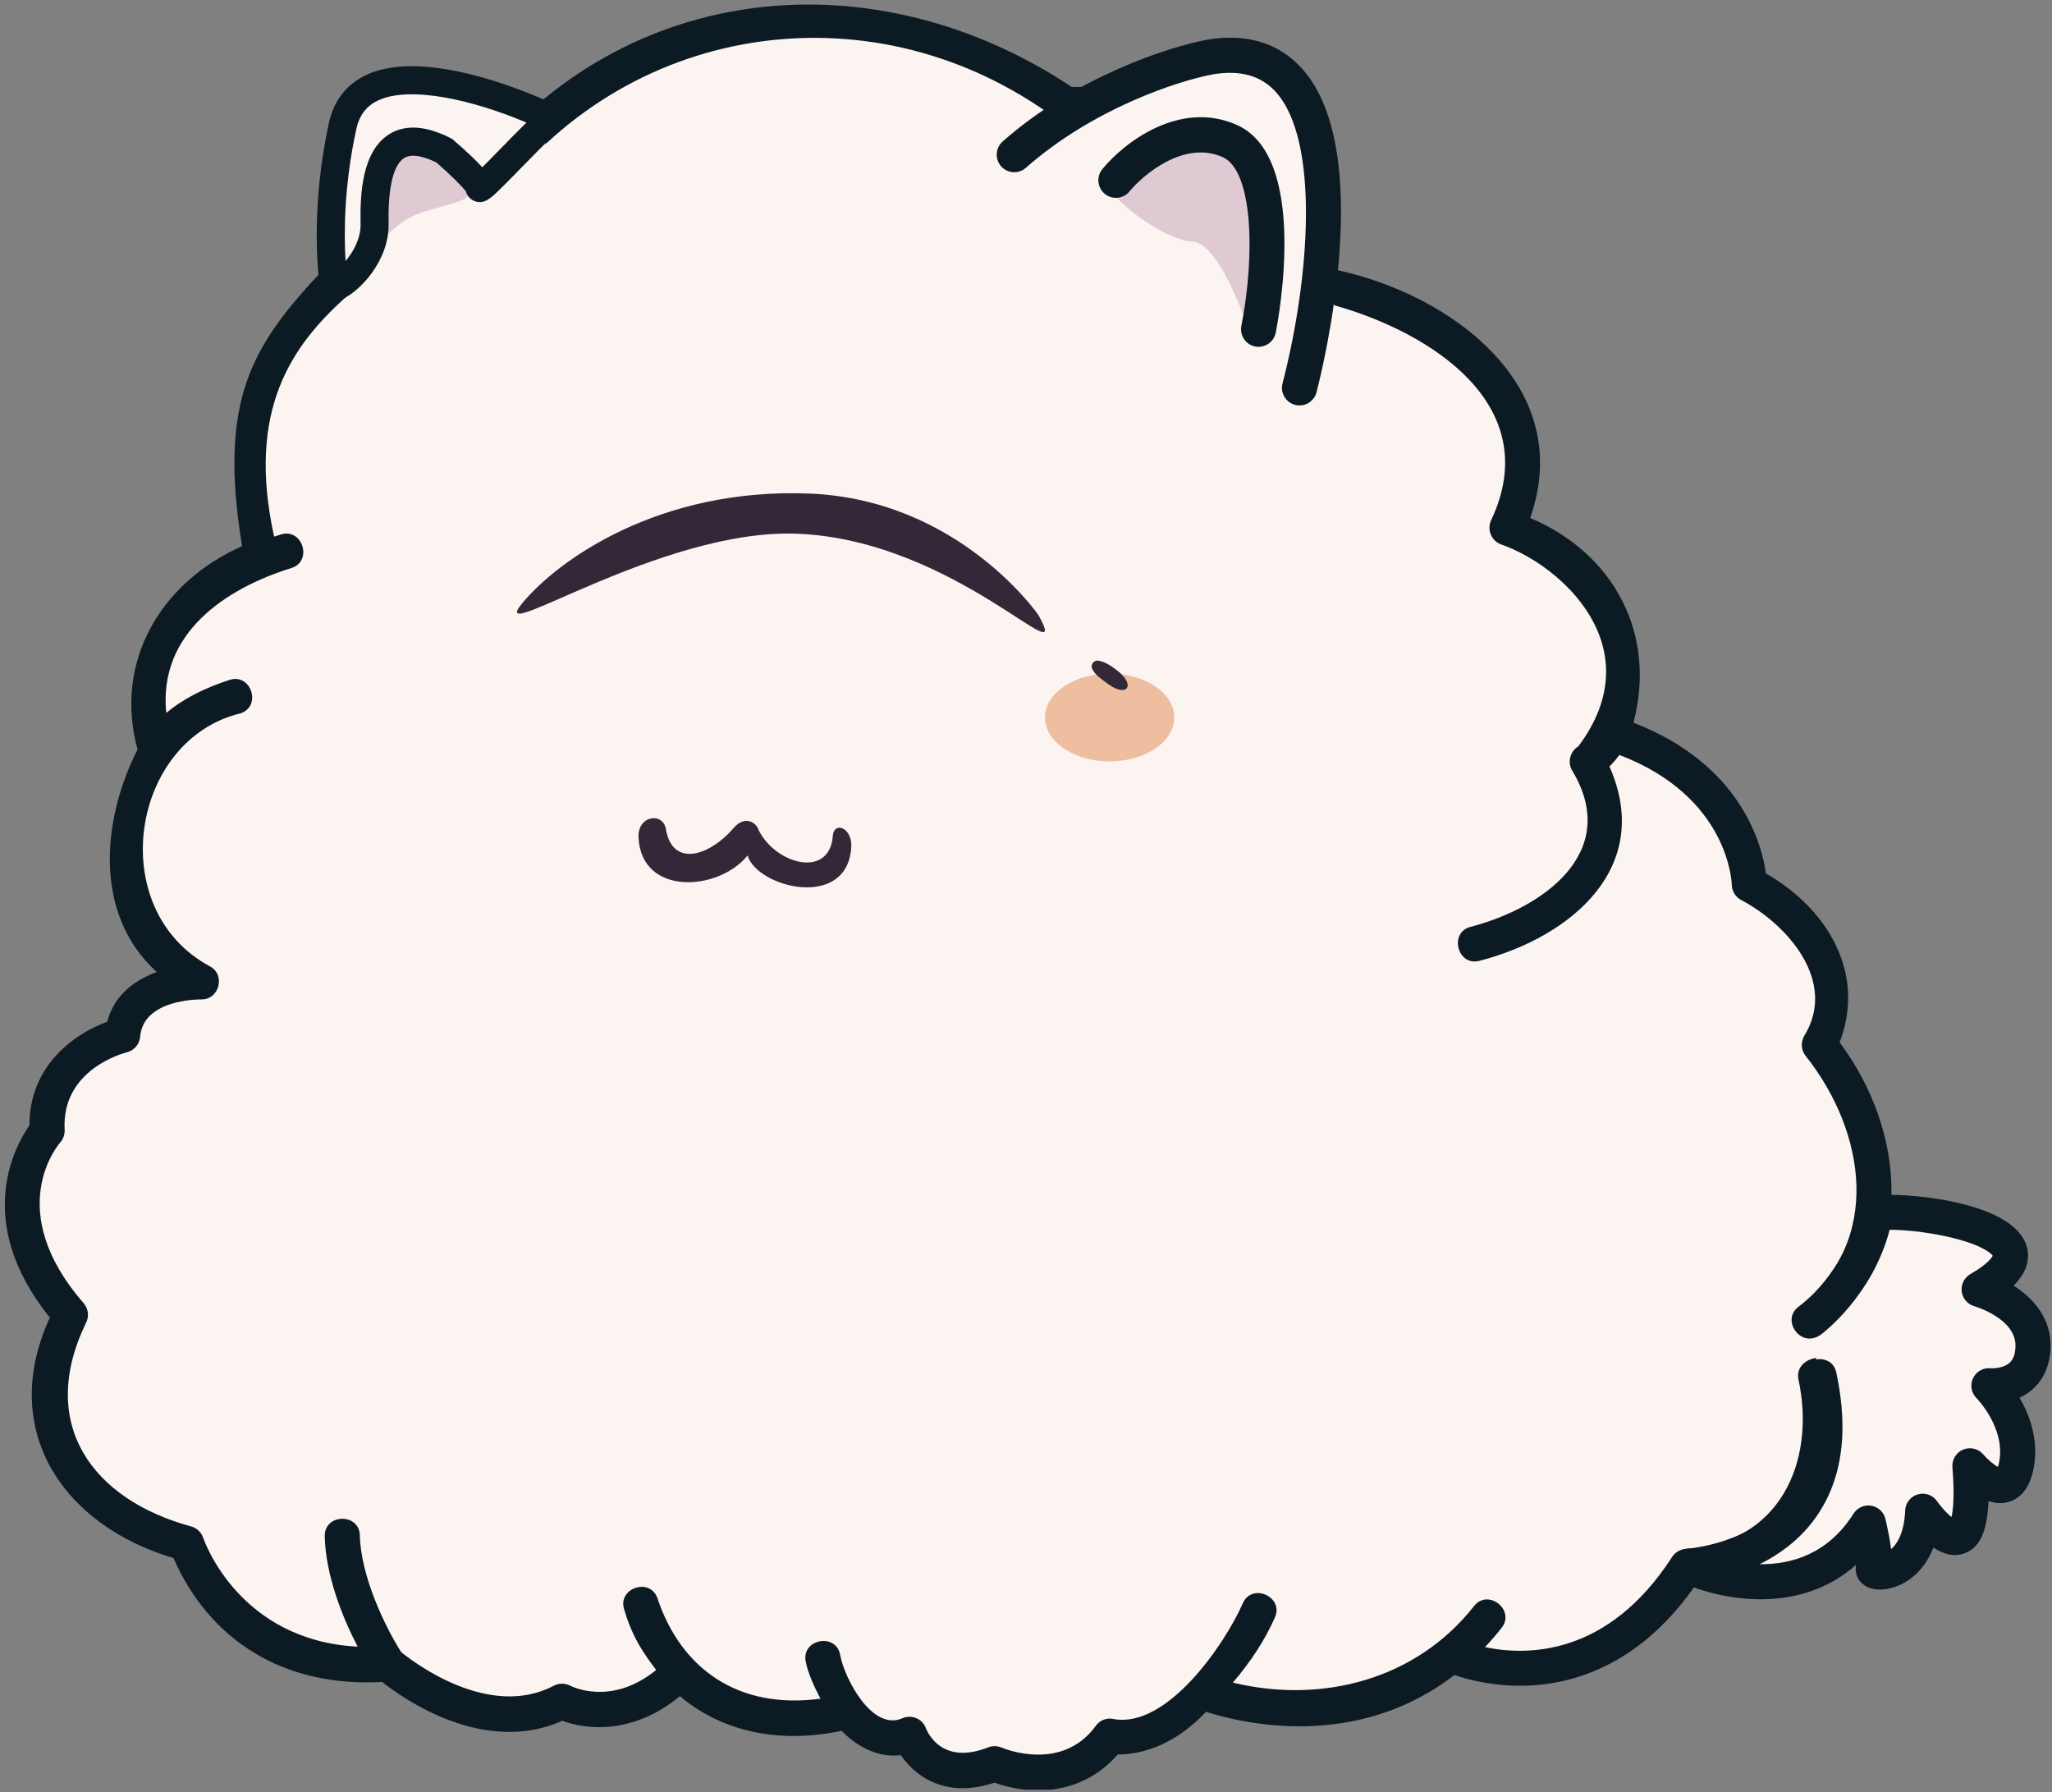 <svg width="229" height="200" viewBox="0 0 229 200" fill="none" xmlns="http://www.w3.org/2000/svg">
<rect x="0" y="0" width="229" height="200" fill="#808080" stroke="none"/>
<g clip-path="url(#clip0_1428_3004)">
<path d="M38.774 31.772C38.257 25.95 47.851 20.23 54.613 20.23C67.543 1.022 91.249 -5.463 119.669 11.556C131.811 6.22 148.097 19.673 147.153 31.772C165.62 31.772 174.293 50.89 168.09 57.5C187.309 67.261 177.829 74.778 180.934 81.004C185.543 83.849 195.125 92.127 194.706 97.164C198.825 99.028 206.163 107.113 202.905 116.4C206.132 119.664 211.371 127.793 209.346 135.286C208.321 147.813 202.889 173.353 189.353 175.303C186.126 175.303 171.728 195.641 163.905 183.42C160.815 185.429 145.822 198.026 135.884 187.857C134.967 187.939 135.817 189.12 130.797 191.91C113.533 201.502 106.324 196.245 93.426 191.349C87.462 192.224 80.046 189.301 75.641 187.857C60.945 191.71 50.004 190.866 42.161 185.389C37.956 185.487 23.984 180.717 20.272 171.944C13.964 168.496 1.34 164.698 7.108 146.318C1.814 136.455 -0.344 120.311 21.287 109.157C12.394 103.178 14.336 93.865 16.521 79.141C17.202 67.944 26.526 64.538 29.513 61.977C23.715 47.549 30.309 39.719 38.774 31.772Z" fill="#FCF4F0"/>
<path d="M124.736 195.774C126.721 195.778 130.657 195.209 134.588 191.011C138.695 192.329 151.375 195.35 162.303 186.908C163.948 187.469 167.178 188.32 171.125 188.057C176.173 187.72 183.374 185.448 189.369 176.656C201.525 175.01 208.049 165.575 204.796 152.96C204.265 150.485 200.178 151.465 200.709 153.939C202.695 163.225 198.51 172.265 188.135 172.843C187.513 172.882 186.941 173.212 186.604 173.737C179.415 184.879 170.331 184.769 165.726 183.796C166.368 183.114 166.986 182.396 167.578 181.643C169.139 179.657 166.067 177.227 164.504 179.214C158.082 187.397 147.568 190.172 137.583 187.755C139.612 185.397 141.186 182.961 142.278 180.485C143.3 178.173 139.717 176.586 138.699 178.9C136.668 183.515 130.218 192.927 124.254 191.816C123.495 191.651 122.739 191.953 122.285 192.584C118.502 197.787 112.045 195.123 111.771 195.005C111.301 194.805 110.761 194.793 110.287 194.982C105.255 196.955 103.599 193.53 103.321 192.824C102.934 191.781 101.718 191.292 100.709 191.733C97.284 193.228 94.213 187.197 93.763 184.671C93.323 182.177 89.462 182.874 89.91 185.362C90.137 186.629 90.869 188.234 91.562 189.548C82.418 190.791 76.017 186.246 73.377 178.363C72.573 175.964 68.861 177.212 69.665 179.61C70.627 182.931 72.038 184.742 73.229 186.347C68.232 190.407 63.839 188.206 63.639 188.1C63.071 187.806 62.378 187.798 61.81 188.1C54.562 191.921 46.136 185.46 44.773 184.35C42.913 181.446 40.251 175.781 40.157 171.336C40.102 168.8 36.195 168.887 36.241 171.415C36.331 175.699 38.167 180.387 39.914 183.745C26.757 183.059 22.845 172.093 22.673 171.591C22.461 170.975 21.956 170.497 21.33 170.328C10.384 167.361 4.106 158.965 9.59 147.628C9.97 146.91 9.868 146.028 9.336 145.416C0.302 135.058 6.454 127.793 6.72 127.487C7.061 127.098 7.241 126.584 7.214 126.07C6.826 119.318 13.855 117.498 14.152 117.423C14.967 117.223 15.57 116.521 15.64 115.682C15.993 111.476 22.211 111.523 22.469 111.523C22.481 111.523 22.489 111.523 22.501 111.523C24.486 111.523 25.185 108.771 23.429 107.831C11.62 101.507 14.548 82.573 26.831 79.6C29.233 78.822 28.038 75.095 25.633 75.865C22.724 76.802 20.359 78.038 18.554 79.553C17.661 70.697 25.114 65.684 32.517 63.385C34.929 62.635 33.766 58.888 31.354 59.638L30.59 59.878C27.496 45.775 32.517 38.618 38.626 33.121C40.585 24.659 54.19 23.818 55.695 21.828C70.662 2.164 97.921 -1.518 117.895 13.274C135.051 16.647 139.393 22.268 148.947 34.079C159.636 37.081 172.408 45.171 166.45 57.963C165.885 59.007 166.407 60.362 167.527 60.753C174.345 63.126 184.375 72.321 176.138 83.284C175.203 83.841 174.893 85.094 175.476 86.018C180.952 95.163 172.112 101.349 164.116 103.422C161.672 104.054 162.652 107.852 165.095 107.219C175.298 104.578 184.6 96.795 179.611 85.528C180.057 85.096 180.425 84.653 180.719 84.241C192.842 88.859 193.253 98.321 193.265 98.737C193.284 99.447 193.688 100.102 194.314 100.432C199.425 103.113 205.142 109.515 201.319 115.642C200.944 116.333 201.01 117.196 201.5 117.812C208.166 126.206 210.223 138.487 200.709 145.82C198.7 147.338 201.032 150.472 203.05 148.962C214.052 140.857 212.721 126.211 205.298 116.317C208.293 108.537 203.86 101.337 197.075 97.47C196.625 94.229 194.303 85.284 182.289 80.643C184.913 70.71 180.085 61.742 170.765 57.798C175.955 43.061 161.838 32.738 148.88 30.065C147.773 15.029 132.794 9.459 119.61 9.708C97.749 -4.831 69.782 -2.397 53.069 18.877C45.683 18.877 38.898 23.187 36.076 30.093C27.988 38.618 24.364 44.747 27.015 60.946C17.96 64.949 12.669 73.822 15.351 83.633C11.335 91.549 10.431 102.056 17.496 108.463C15.049 109.349 12.731 111.04 11.971 114.01C8.365 115.313 3.267 118.875 3.286 125.572C1.614 127.969 -2.999 136.392 5.565 147.028C-0.201 159.544 6.998 170.188 19.36 173.859C23.377 183.027 31.645 188.293 42.643 187.684C45.098 189.626 54.046 195.896 62.758 192.016C65.609 193.098 70.828 193.463 75.876 189.265C78.448 191.474 84.377 195.131 93.923 193.138C95.407 194.664 97.796 196.21 100.525 195.845C101.206 196.841 102.326 198.069 104.045 198.834C106.085 199.748 108.415 199.776 110.976 198.92C115.751 200.598 121.084 199.966 124.736 195.774Z" fill="#0C1A23"/>
<path d="M223.718 146.138C226.522 146.742 226.905 151.618 224.121 154.172C223.871 156.954 225.989 161.148 224.121 164.29C219.003 168.555 215.699 174.377 194.291 175.574C211.505 162.745 194.971 153.708 208.735 137.132C222.414 135.023 224.542 139.719 223.718 146.138Z" fill="#FCF4F0"/>
<path d="M196.449 178.461C200.044 178.461 203.913 177.48 207.143 174.604C206.991 175.295 207.178 176.025 207.672 176.554C208.659 177.617 210.354 177.496 211.611 177.033C212.633 176.656 214.657 175.566 215.766 172.682C216.795 173.38 217.99 173.777 219.211 173.337C220.923 172.721 221.784 170.917 221.909 167.492C222.595 167.727 223.331 167.809 224.075 167.617C225.093 167.354 226.416 166.507 226.929 163.953C227.575 160.74 226.514 157.911 225.383 155.965C225.868 155.742 226.358 155.443 226.812 155.047C227.685 154.286 228.742 152.866 228.836 150.422C228.962 147.142 226.929 144.862 224.709 143.462C226.181 141.991 226.651 140.457 226.107 138.884C224.353 133.815 211.764 133.003 208.999 133.415C208.165 133.536 207.503 134.18 207.359 135.011C206.16 141.72 200.941 145.726 200.89 145.765C198.881 147.283 201.213 150.417 203.231 148.907C203.478 148.723 208.976 144.556 210.883 137.224C212.465 137.224 214.798 137.452 217.054 137.934C220.829 138.742 222.152 139.758 222.383 140.123C222.301 140.308 221.862 141.037 219.893 142.171C219.208 142.567 218.828 143.332 218.926 144.117C219.024 144.902 219.583 145.549 220.347 145.761C220.386 145.773 225.046 147.138 224.924 150.273C224.893 151.116 224.674 151.708 224.255 152.081C223.609 152.658 222.508 152.709 222.14 152.681C221.314 152.599 220.535 153.046 220.183 153.8C219.83 154.553 219.999 155.447 220.59 156.032C220.617 156.059 223.859 159.371 223.096 163.18C223.053 163.4 223.006 163.564 222.963 163.686C222.505 163.439 221.8 162.847 221.334 162.297C220.786 161.65 219.881 161.43 219.094 161.752C218.307 162.078 217.821 162.87 217.888 163.721C218.146 166.982 217.958 168.563 217.782 169.288C217.289 168.888 216.631 168.174 216.173 167.515C215.691 166.825 214.826 166.519 214.019 166.754C213.213 166.989 212.645 167.715 212.613 168.555C212.512 171.042 211.725 172.254 211.082 172.835C211.067 172.847 211.055 172.859 211.039 172.87C210.941 172.019 210.746 170.92 210.409 169.496C210.225 168.727 209.602 168.147 208.827 168.017C208.048 167.888 207.272 168.237 206.85 168.904C203.995 173.427 199.884 174.589 196.379 174.542C198.47 173.506 200.624 171.98 202.335 169.736C205.518 165.561 206.391 159.986 204.931 153.16C204.4 150.686 200.571 151.51 201.101 153.984C202.307 159.622 201.681 164.11 199.237 167.331C195.451 172.321 188.399 172.8 188.328 172.804C187.435 172.859 186.688 173.514 186.519 174.393C186.351 175.275 186.797 176.158 187.608 176.539C189.742 177.539 192.968 178.457 196.449 178.457V178.461Z" fill="#0C1A23"/>
<path d="M40.66 12.238C43.546 7.628 55.861 11.39 61.656 13.847C60.673 16.703 58.633 22.529 58.312 22.956C57.913 23.494 42.266 26.974 41.866 28.182C41.545 29.147 38.702 30.461 37.32 30.995C37.23 26.664 37.774 16.848 40.664 12.238H40.66Z" fill="#FCF4F0"/>
<path d="M43.468 18.908C45.442 15.514 50.29 18.613 52.463 20.587C52.463 22.266 52.463 22.176 47.701 23.502C43.891 24.561 41.883 27.653 41.354 29.069C41.236 27.096 41.495 22.301 43.468 18.908Z" fill="#DFCAD3"/>
<path d="M36.008 34.271L37.848 33.549C40.162 32.643 43.456 29.049 43.369 24.922C43.256 19.602 44.399 18.076 45.092 17.64C46.02 17.056 47.532 17.562 48.695 18.127C50.328 19.543 51.647 20.873 51.988 21.356C52.117 21.834 52.458 22.231 52.928 22.423C54.001 22.862 54.78 22.105 55.684 21.23C56.291 20.646 57.067 19.849 57.967 18.927C59.447 17.413 61.123 15.694 62.572 14.365L64.275 12.799L62.192 11.795C60.732 11.089 47.735 5.008 40.75 8.421C38.631 9.457 37.233 11.289 36.705 13.717C34.676 23.074 35.444 30.316 35.73 32.309L36.008 34.271ZM46.095 14.239C45.104 14.239 44.211 14.486 43.424 14.984C40.417 16.883 40.166 21.603 40.241 24.993C40.276 26.538 39.481 28.049 38.565 29.128C38.369 25.958 38.396 20.697 39.767 14.384C40.092 12.886 40.863 11.858 42.124 11.242C45.691 9.496 52.845 11.171 58.75 13.678C57.728 14.682 56.687 15.749 55.727 16.734C55.101 17.374 54.392 18.103 53.82 18.668C53.159 17.935 52.145 16.958 50.594 15.62L50.449 15.495L50.281 15.408C48.738 14.627 47.344 14.235 46.099 14.235L46.095 14.239Z" fill="#0C1A23"/>
<path d="M141.294 5.828C151.122 9.476 147.512 33.031 144.481 44.35C137.018 44.35 119.229 27.633 111.264 19.277C117.181 13.274 131.465 2.179 141.298 5.828H141.294Z" fill="#FCF4F0"/>
<path d="M145.027 45.244C145.896 45.244 146.691 44.66 146.922 43.773C147.631 41.043 153.59 16.817 145.281 7.633C142.724 4.808 139.212 3.721 134.838 4.408L134.795 4.415C130.437 5.204 120.04 8.594 111.896 15.785C111.085 16.503 111.007 17.743 111.72 18.555C112.436 19.367 113.673 19.445 114.484 18.727C121.967 12.121 131.466 9.006 135.464 8.276C138.483 7.805 140.743 8.456 142.376 10.261C147.274 15.675 146.201 30.917 143.127 42.785C142.857 43.832 143.484 44.903 144.529 45.178C144.694 45.221 144.858 45.24 145.023 45.24L145.027 45.244Z" fill="#0C1A23"/>
<path d="M140.55 20.481C138.8 13.784 128.682 17.692 123.842 20.481C123.247 21.677 129.61 26.758 133.091 26.958C135.875 27.119 138.827 34.863 139.951 38.716C140.879 35.428 142.297 27.178 140.546 20.481H140.55Z" fill="#DFCAD3"/>
<path d="M140.453 38.697C141.369 38.697 142.188 38.049 142.372 37.112C142.763 35.119 145.962 17.519 138.072 13.961C131.686 11.081 125.432 15.915 123.02 18.873C122.335 19.712 122.46 20.948 123.294 21.634C124.132 22.321 125.366 22.195 126.051 21.36C127.464 19.63 132.089 15.569 136.467 17.543C139.775 19.033 140.116 28.284 138.534 36.362C138.327 37.425 139.016 38.457 140.077 38.665C140.202 38.689 140.332 38.7 140.457 38.7L140.453 38.697Z" fill="#0C1A23"/>
<path d="M123.83 84.963C119.848 84.963 116.614 82.77 116.614 80.063C116.614 77.356 119.84 75.163 123.83 75.163C127.82 75.163 131.047 77.356 131.047 80.063C131.047 82.77 127.82 84.963 123.83 84.963Z" fill="#EFBDA0"/>
<path d="M122.602 73.727C123.267 73.841 123.925 74.241 124.446 74.641C124.982 75.033 125.844 75.755 125.844 76.497C125.844 76.716 125.687 76.905 125.483 76.963C124.771 77.16 123.765 76.422 123.236 76.018C122.68 75.59 122.21 75.292 121.889 74.637C121.654 74.15 122.092 73.625 122.602 73.723V73.727Z" fill="#342838"/>
<path d="M81.853 92.409C83.189 90.864 84.465 91.852 84.677 92.668C86.666 96.525 92.579 98.004 92.939 93.292C93.072 91.574 95.128 92.37 95.002 94.52C94.587 101.59 84.52 99.071 83.427 95.462C80.236 99.432 71.637 100.052 71.257 93.504C71.109 90.958 73.998 90.609 74.312 92.503C75.016 96.795 79.108 95.587 81.857 92.413L81.853 92.409Z" fill="#342838"/>
<path d="M115.872 68.611C115.872 68.611 107.008 55.746 90.337 55.075C73.666 54.405 62.319 62.397 58.24 67.364C54.162 72.331 73.748 58.978 88.917 59.554C106.676 60.224 119.95 75.889 115.872 68.611Z" fill="#342838"/>
</g>
<defs>
<clipPath id="clip0_1428_3004">
<rect width="228.317" height="199.594" fill="white" transform="matrix(-1 0 0 1 228.846 0.112)"/>
</clipPath>
</defs>
</svg>
